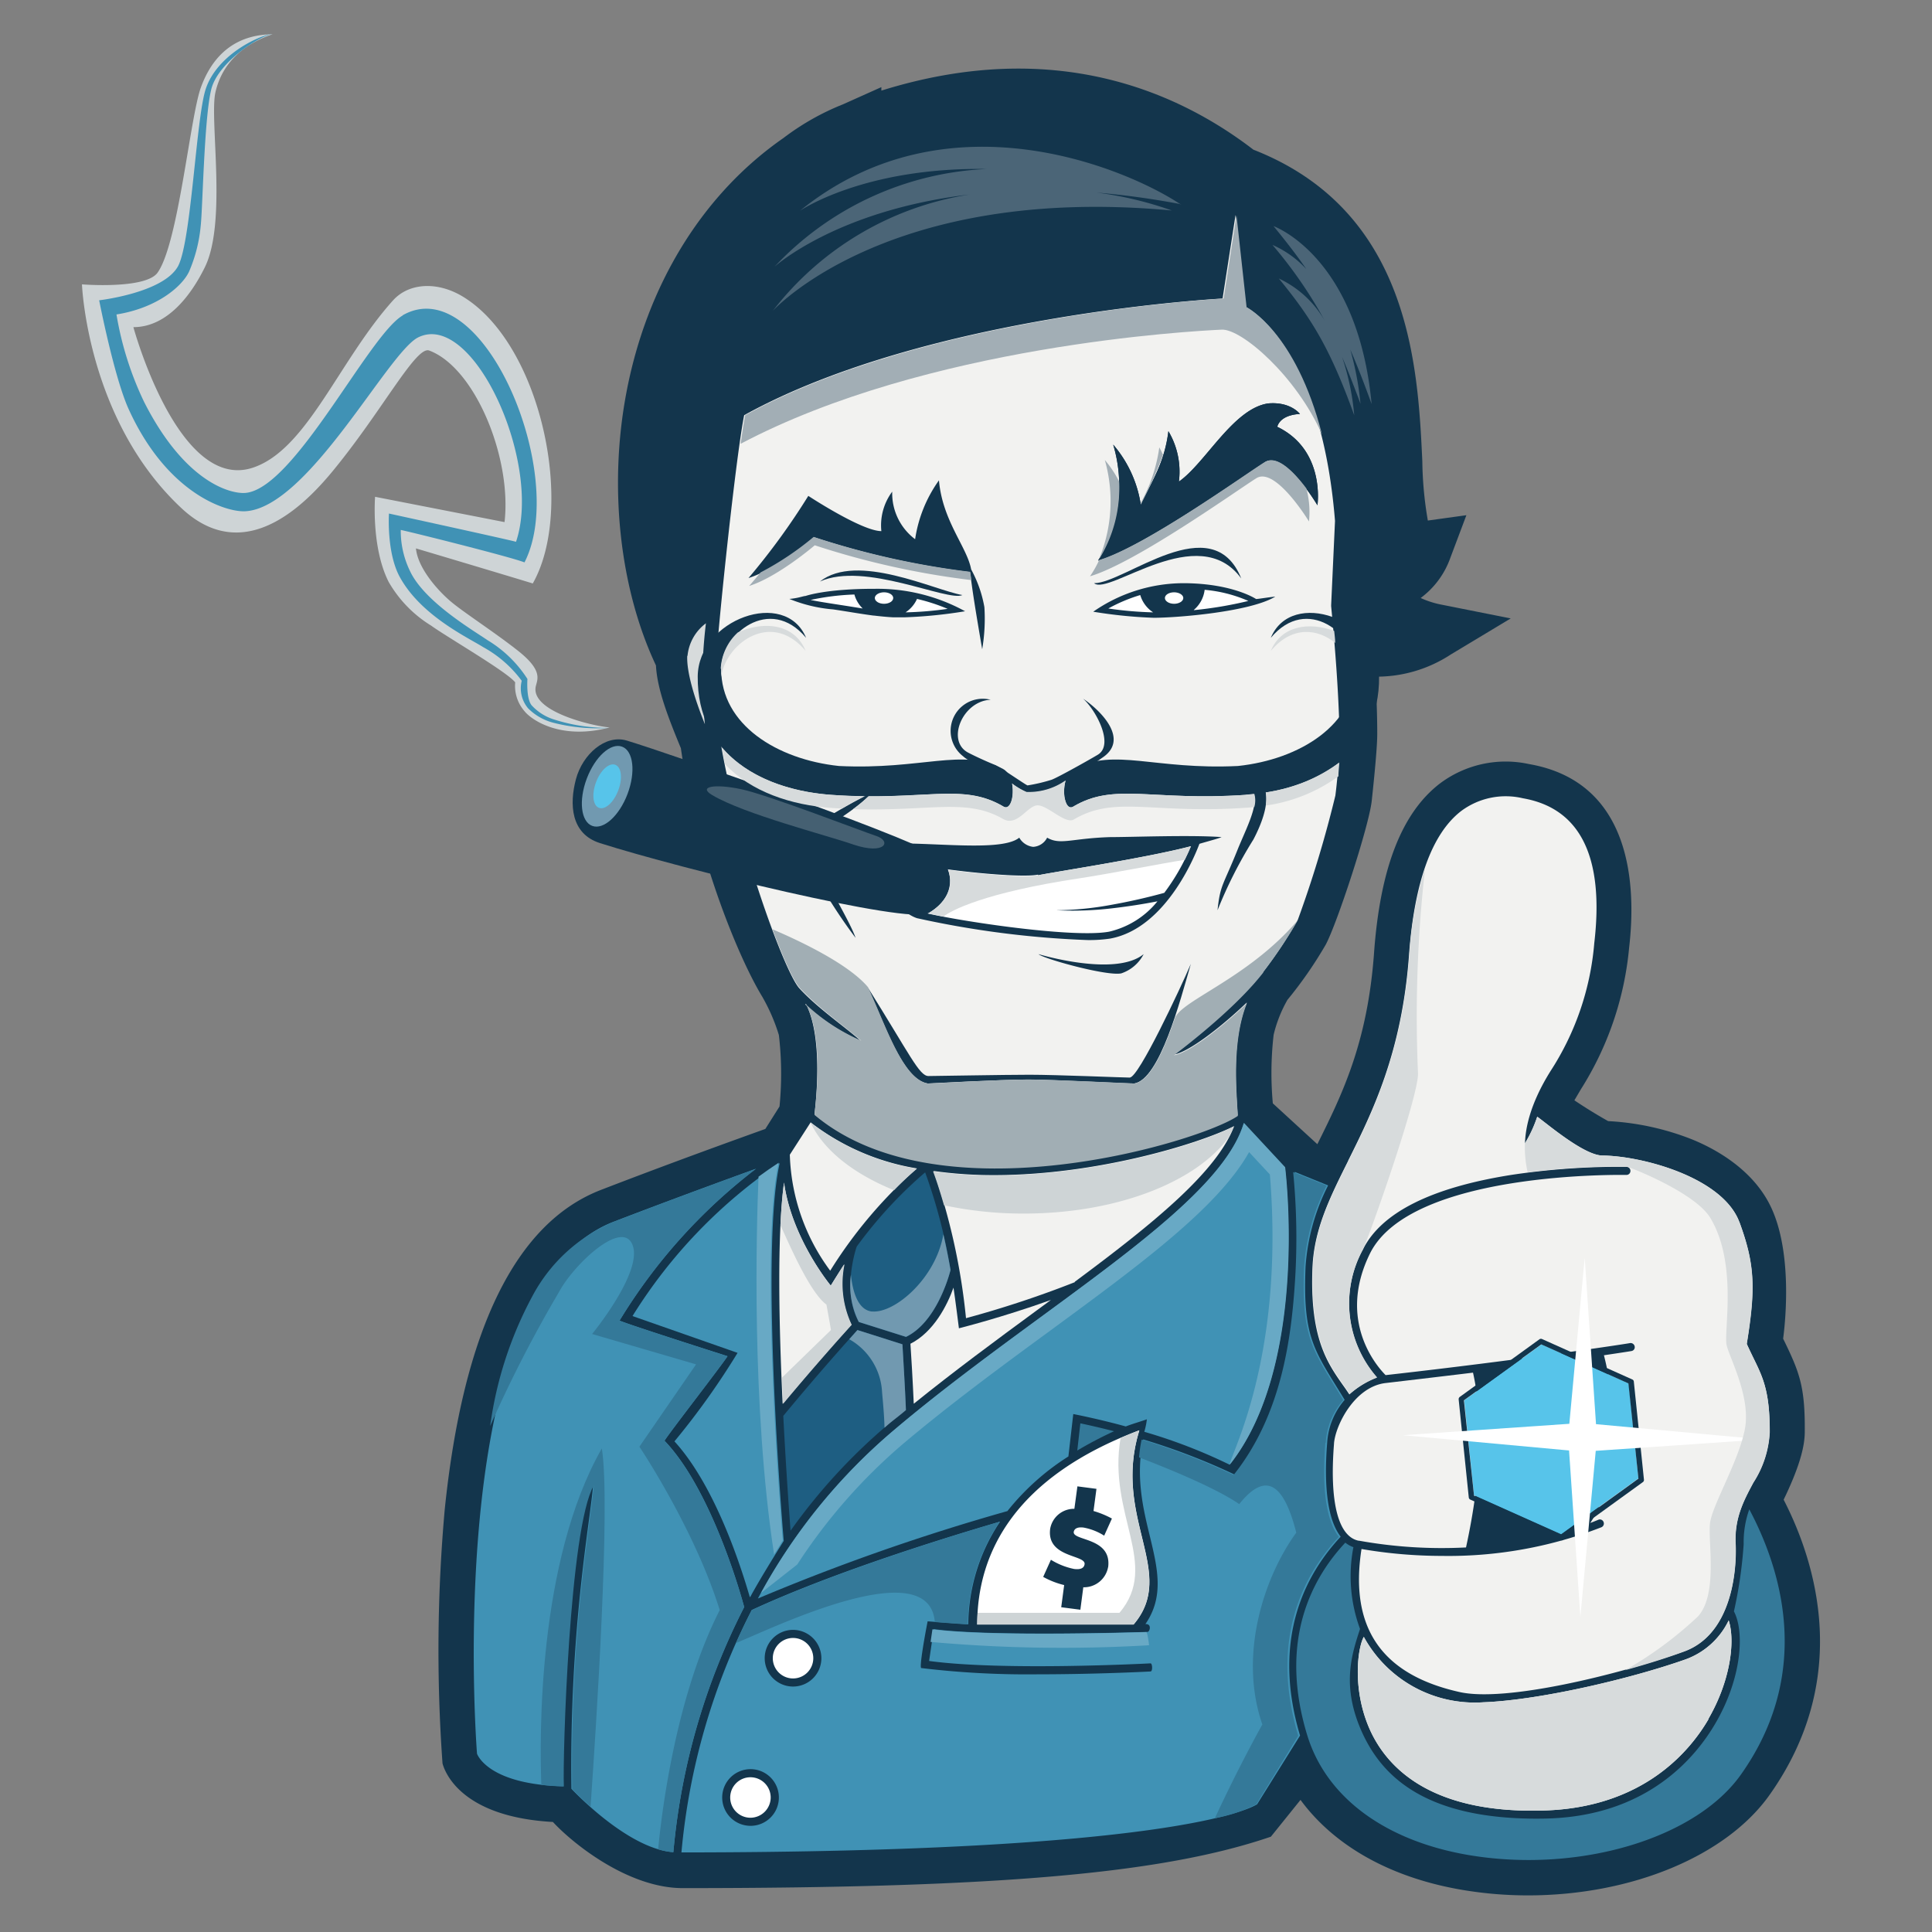 <svg id="Layer_1" data-name="Layer 1" xmlns="http://www.w3.org/2000/svg" viewBox="0 0 210 210">
  <rect x="0" y="0" width="210" height="210" fill="#808080" stroke="none"/>
  <defs>
    <style>
      .cls-1 {
        fill: #13354c;
      }

      .cls-2 {
        fill: #f2f2f0;
      }

      .cls-3 {
        fill: #347999;
      }

      .cls-4 {
        fill: #4092b5;
      }

      .cls-5 {
        fill: #1e5e82;
      }

      .cls-6 {
        fill: #d7dbdc;
      }

      .cls-7 {
        fill: #fff;
      }

      .cls-8 {
        fill: #57c4ea;
      }

      .cls-9 {
        fill: #456072;
      }

      .cls-10 {
        fill: #7199b0;
      }

      .cls-11 {
        fill: #ced4d6;
      }

      .cls-12 {
        fill: #a2aeb5;
      }

      .cls-13 {
        fill: #a1aeb4;
      }

      .cls-14 {
        fill: #4b6577;
      }

      .cls-15 {
        fill: #68a9c5;
      }
    </style>
  </defs>
  <title>8</title>
  <g>
    <path class="cls-1" d="M193.88,163c1.54-3.19,2.27-5.52,2.29-7.27.05-5.05-.57-6.57-2.35-10.22,0-.08,1.28-8.62-1.26-14.17-1.94-4.25-6.23-6.51-8.61-7.48a28.84,28.84,0,0,0-9.15-2c-1.38-.77-2.66-1.58-3.67-2.26l.68-1.16A34.74,34.74,0,0,0,177.08,103c.77-6.6.38-18-10.89-19.95a11.89,11.89,0,0,0-9.74,2.16c-4.12,3.21-6.44,9.23-7.1,18.4-.71,9.75-3.47,15.36-6.16,20.76l-4.84-4.44a36.26,36.26,0,0,1,.09-7.46,14.38,14.38,0,0,1,1.5-3.79,44.73,44.73,0,0,0,4.16-6c1.24-2.31,4.69-12.84,5-15.62.41-3.8.61-6.27.6-7.34,0-2-.08-4-.19-6.17a14.7,14.7,0,0,0,8.2-2.42l6.5-3.91-7.44-1.48a10.05,10.05,0,0,1-2.35-.74,9.28,9.28,0,0,0,3.22-4.35L159.39,56l-4.19.58a40.4,40.4,0,0,1-.6-6.45c-.48-10.19-1.27-27.17-18.36-33.86C128,9.94,114.54,4,95.8,9.85V9.47l-4.17,1.87A27.4,27.4,0,0,0,85.16,15c-8.81,6.12-14.88,16-17.09,27.76-1.92,10.21-.71,21.21,3.23,29.57.13,2.56,1.3,5.59,2.71,9,1.59,11.24,6.09,22.47,8.84,27a20.27,20.27,0,0,1,1.81,4.17,36.13,36.13,0,0,1,.07,7.77l-1.54,2.44c-2.78,1-10,3.59-17.85,6.62-9.28,3.57-15,15.26-17,34.75a171.94,171.94,0,0,0-.24,27.6c.27,1,2.08,5.81,12,6.36,2.14,2.32,8.16,7.19,14.11,7.19,34.59,0,52.33-1.62,63.93-5.59l3.22-4c3.74,5.09,10,8.58,18,9.85a42.71,42.71,0,0,0,6.72.53c11.3,0,21.63-4.3,26.32-11,8.8-12.5,5.08-25,1.48-32"/>
    <path class="cls-2" d="M146.54,126.16c2.6-5.23,5.84-11.73,6.61-22.32.58-7.92,2.47-13.19,5.64-15.66a8.1,8.1,0,0,1,6.75-1.41c6.24,1.09,8.85,6.39,7.75,15.75a30.07,30.07,0,0,1-4.76,13.91c-2.34,3.75-2.73,6.43-2.77,7.84a14.11,14.11,0,0,0,1.33-2.89c1.06.76,5.09,4.2,7.08,4.22,4.41.05,13.12,2.41,14.9,7.25,1.66,4.52,1.77,7.13.79,13.22,1.39,3.13,2.53,4.2,2.49,9.61a11.13,11.13,0,0,1-1.78,5.47c-1,1.91-2.09,3.87-1.92,6.74,0,.09.59,9.43-5.68,11.64-7.06,2.5-19.28,5.51-24.31,4.39-8.49-1.89-12-7-10.67-15.55a51.84,51.84,0,0,0,8.73.75A45.83,45.83,0,0,0,174.08,166a.44.44,0,0,0,.21-.59.43.43,0,0,0-.58-.21s-.32.14-.86.34c.78-1.13,2-3.59,2.35-7.95a31,31,0,0,0-.86-10.28c1.81-.27,2.86-.43,3-.46a.42.42,0,0,0,.34-.51.45.45,0,0,0-.52-.35c-.37.08-11.78,1.82-26.55,3.48-.9-.9-5.32-5.87-1.7-13.22,4.45-9,27.62-8.54,27.86-8.54a.43.43,0,0,0,.45-.43.44.44,0,0,0-.43-.45,78.85,78.85,0,0,0-12.47.87c-8.77,1.38-14.22,4.12-16.2,8.16a12.21,12.21,0,0,0,1.55,13.88,9.63,9.63,0,0,0-3,1.83c-.23-.34-.45-.67-.69-1-1.71-2.43-3.64-5.18-3.32-12.82.18-4.15,1.89-7.58,3.87-11.55"/>
    <path class="cls-2" d="M185.71,186.86c-2.07,3.56-7.15,9.58-17.78,9.93-12.22.4-17.08-4.52-19-8.72-2-4.42-1.35-9-.69-10.15a13.75,13.75,0,0,0,13,7.11c6-.22,15.92-2.52,22-4.67a8.35,8.35,0,0,0,4.66-4.23c.74,2.28.17,6.63-2.22,10.73"/>
    <path class="cls-2" d="M145,156.9c.15-1.93,2.18-6.1,5.53-6.56,0,0,6.66-.78,9.58-1.14,1.06,4.75,1,10.89-.76,19a50.85,50.85,0,0,1-11.61-.73l-.06,0c-2.23-.45-3.18-4.19-2.68-10.52"/>
    <path class="cls-3" d="M117.09,157.71l.34-3c.66.14,2,.43,3.66.86a41.39,41.39,0,0,0-4,2.1"/>
    <path class="cls-4" d="M124.66,154.27c-.53.2-1.74.55-2.29.78-3-.83-5.71-1.35-5.71-1.35l-.53,4.61a26.74,26.74,0,0,0-6.63,5.94,232,232,0,0,0-27.12,9.5A62.54,62.54,0,0,1,97.12,155.5c5.17-4.37,10.68-8.41,16-12.32,10.81-7.93,20.2-14.83,22.06-21.09l4.48,4.82c.22,1.86,2.29,21.82-6,32.3a57.74,57.74,0,0,0-9.28-3.58,7.94,7.94,0,0,0,.28-1.36"/>
    <path class="cls-4" d="M81.49,173.56c-.87-3-3.67-11.95-8.18-16.89a82.39,82.39,0,0,0,6.86-9.62l-11.42-4a55.19,55.19,0,0,1,16-16.63c-2.16,9.62.32,39.74.44,41.07,0,0-2.58,4.1-3.65,6.11"/>
    <path class="cls-2" d="M88.11,122A25.67,25.67,0,0,0,99.66,127a50.08,50.08,0,0,0-9.42,11.12,22.25,22.25,0,0,1-4.39-12.61Z"/>
    <path class="cls-5" d="M85.93,166.38c-.15-2-.5-6.8-.79-12.48,3.81-4.62,7.23-8.42,8.06-9.33l4.89,1.55c.06,1.07.29,4.8.38,7.14-.64.52-1.29,1-1.92,1.56a62.62,62.62,0,0,0-10.62,11.56"/>
    <path class="cls-5" d="M93.12,135.5a47.42,47.42,0,0,1,7.44-8.07,58.58,58.58,0,0,1,2.76,10.62c-.18.71-1.56,5.69-4.84,7.27l-5.13-1.62c-1.79-3.17-.44-7.59-.23-8.2"/>
    <path class="cls-2" d="M99.32,152.56c-.1-2.34-.29-5.53-.36-6.5,2.52-1.27,4-4.18,4.68-6.1.19,1.22.59,4.42.59,4.42s4.68-1.17,10-3.08l-1.59,1.17c-4.4,3.23-8.92,6.56-13.29,10.09"/>
    <path class="cls-2" d="M116.82,139.37A112,112,0,0,1,105,143.28a69.53,69.53,0,0,0-3.52-16,46.23,46.23,0,0,0,6.58.45c11.11,0,22.21-3.38,26.09-5.33-1.89,5-8.83,10.62-17.32,16.92"/>
    <path class="cls-2" d="M90.3,139.74s1.07-1.73,1.44-2.28a10.44,10.44,0,0,0,.79,6.54c-.81.89-3.91,4.33-7.46,8.59-.4-8.39-.62-18.34.15-24.05.85,6.12,5.08,11.2,5.08,11.2"/>
    <path class="cls-6" d="M74.73,71.29a5,5,0,0,1,2-3.54,54.62,54.62,0,0,0-.39,6.88c0,1.36.14,2.72.28,4.09-1.11-2.75-2-5.65-1.92-7.43"/>
    <path class="cls-2" d="M87.54,109.19a21,21,0,0,0,6,3.93c-1.6-1.43-4.68-3.54-6.65-5.69s-8.93-22-9.2-32.73c-.07-2.93,2.28-25.15,3.2-29.57,19.92-11,52-12.68,52-12.68l1.41-9.09,1.11,10s8.15,4,9.7,23.26l-.42,9.17v.09c.44,4.59.8,9.2.91,13.79a57.51,57.51,0,0,1-.45,6.8A124.47,124.47,0,0,1,141.06,100a48.75,48.75,0,0,1-3.75,5.62c-2.81,3.65-7.94,7.67-9.71,9,1.51-.22,5-2.85,7.93-5.66-1.76,4.31-1.12,10-1,12.26-4,2.78-32.34,11.39-46-.11.12-1.05,1-8.21-.93-12"/>
    <path class="cls-4" d="M62.11,194.45c-.23-17.29,2-28.74,2.36-33-2.66,4.55-3.4,29.64-3.25,32.71-7.89-.2-9.25-3.22-9.37-3.54-.15-1.87-3.64-50.72,14.86-57.83,6.2-2.38,12-4.5,15.47-5.76a60.06,60.06,0,0,0-14.84,16.51c1,.45,11.74,3.87,11.74,3.87-.78,1.19-6.41,8.42-6.85,9.19,5.13,5.35,8.35,16.9,8.66,18.08a72.53,72.53,0,0,0-7.7,26.64c-4.68-.33-10.24-6-11.08-6.89"/>
    <path class="cls-4" d="M136.64,196.12c-.84.53-9.77,5.21-62.57,5.23A71.74,71.74,0,0,1,81.71,175c8.38-3.87,19.62-7.45,27-9.61a20.28,20.28,0,0,0-3.46,11.16c-1.5-.09-3.65-.26-4.42-.32-.3,1.51-.93,5.05-.69,5.08a96.19,96.19,0,0,0,12.71.68c6.36,0,12.12-.3,12.21-.31.25,0,.2-.89,0-.88s-16,.84-24.07-.26l.51-3.46c6.38.86,23.2.3,23.23.3.24,0,.51-.89-.23-.85,2.07-3,1.32-6.09.47-9.61-.73-3-1.55-6.42-.71-10.46a71.46,71.46,0,0,1,10,3.85c5.23-6.57,6.27-14.9,6.67-21.23a75.39,75.39,0,0,0-.2-11.7l3.63,1.47a22.83,22.83,0,0,0-2.45,8.81c-.33,7.93,1,9.14,4.25,14.5a7.83,7.83,0,0,0-1.9,4.65c-.4,5,.11,8.48,1.47,10.22-3.82,4.08-7.56,11.08-4.42,21.62Z"/>
    <path class="cls-1" d="M105.44,62.15c.09.71.26,2,.47,3.32.26,1.68.85,5.1.85,5.1A19.85,19.85,0,0,0,107,66a13.35,13.35,0,0,0-1.44-4.11c-.44-2.42-3.12-5.27-3.5-9.68a14.68,14.68,0,0,0-2.59,6.4,6.24,6.24,0,0,1-2.49-5.17,6.13,6.13,0,0,0-1.18,4.29c-2.12,0-7.94-3.83-7.94-3.83a74.77,74.77,0,0,1-6.5,8.93c3.16-1,7.14-4.43,7.14-4.43a88.69,88.69,0,0,0,17,3.79"/>
    <path class="cls-1" d="M86.2,177.16a3.08,3.08,0,1,0,3.08,3.08,3.09,3.09,0,0,0-3.08-3.08"/>
    <path class="cls-7" d="M86.2,182.44a2.2,2.2,0,1,1,2.2-2.2,2.2,2.2,0,0,1-2.2,2.2"/>
    <path class="cls-1" d="M81.57,192.3a3.08,3.08,0,1,0,3.09,3.08,3.08,3.08,0,0,0-3.09-3.08"/>
    <path class="cls-7" d="M81.57,197.58a2.2,2.2,0,1,1,2.2-2.2,2.21,2.21,0,0,1-2.2,2.2"/>
    <path class="cls-1" d="M107.68,76.06a3.49,3.49,0,0,0-3,6.14c.71.64,1.32.69,3.63,1.41a9.62,9.62,0,0,0,3.29,2.52c.47.1,3.68-.12,5-2.06a12.18,12.18,0,0,0,3.17-1.68c3.1-2-.17-5.2-2.05-6.45,1.36,1.18,3.44,5,1.6,6.1-.9.54-4.25,2.42-5,2.71a18,18,0,0,1-2.63.62c-.12,0-2.71-1.8-3.45-2.19,0,0-1.55-.62-3-1.37-2.42-1.26-.63-5.62,2.44-5.75"/>
    <path class="cls-1" d="M134.92,62.88c-3.14-7.81-12.66.53-16,.51,1.61,1.41,11.35-6.91,16-.51"/>
    <path class="cls-1" d="M89.12,63.21C94,61,103,65.43,104.61,64.68c-3-.51-11.46-4.67-15.49-1.47"/>
    <path class="cls-1" d="M137.48,50.22c2.15-1.33,5.72,4.7,5.72,4.7s.89-6-4.37-8.53C139.24,45,141.3,45,141.3,45s-1-1.36-3.45-1.15c-3.8.55-6.81,6.47-9.71,8.5A8.59,8.59,0,0,0,127,46.87c-.43,3.51-1.84,5.48-3,8a13,13,0,0,0-3-6.54,15.55,15.55,0,0,1-1.64,12.6c5-1.48,16-9.36,18.08-10.66"/>
    <path class="cls-1" d="M135.78,84.14c-1.32-.45-6.18.53-7.27.62s-4.56.43-5.28-1.35c-.61-.52-1.09-.52-.71.52s2.41,2.72,6.07,2.14c2.8-.45,5.34-1,6.78-.59,2.2.69.28,4.08-.82,6.8-1.6,4-1.92,3.85-2.21,6.66a48.33,48.33,0,0,1,3.9-7.69c1.57-3,2.32-6.18-.46-7.11"/>
    <path class="cls-1" d="M88.58,90.86c.91-.89,4.37-2.69,6.23-4.72a58,58,0,0,0-7.5,4.42C86.11,91.38,90,98,93,101.94c-1-2.82-5.77-9.74-4.39-11.08"/>
    <path class="cls-1" d="M99.71,99.81a103.1,103.1,0,0,0,18.49,2.37,15.2,15.2,0,0,0,2.47-.16c6.29-1.15,9.47-9.68,9.7-10.3.52-.16,2.1-.58,2.41-.73-3.32-.25-9.62,0-12.11,0-4.18.13-5.43.9-6.85.06a1.82,1.82,0,0,1-1.52,1,2,2,0,0,1-1.51-1c-2.17,1.78-11.5.12-16.07.8a.39.39,0,0,1,0-.06l-.29.11a4.52,4.52,0,0,0-1.44.46c.38.16.83.31,1.32.46.76,1.8,2.86,6.22,5.42,7"/>
    <path class="cls-7" d="M112.81,95.14c1.78-.37,11.72-1.87,16.63-3.16a23.29,23.29,0,0,1-2.89,5.07q-2.83.78-5.75,1.3a34.6,34.6,0,0,1-6,.59,36.37,36.37,0,0,0,6.08-.21c1.65-.19,3.29-.44,4.93-.76a9.52,9.52,0,0,1-5.26,3.3c-4.15.76-17.67-1.36-20.61-2.2-2-.57-3.82-4-4.68-6,5.62,1.47,15.57,2.43,17.57,2"/>
    <path class="cls-1" d="M124.31,103.71c-3.09,2.53-11.43,0-11.43,0,.53.5,7.45,2.42,9,2.09a4.24,4.24,0,0,0,2.43-2.09"/>
    <path class="cls-1" d="M122.85,117.13c-.7,0-8-.31-10.93-.31-2.73,0-10.26.14-11,.14-1,0-2-2.3-6.62-9.67,1.88,4,3.77,10,6.52,10.48.22,0,7.85-.43,11-.43,2.43,0,11.25.46,11.46.43,2.78-.45,5-9,6.16-13-1.2,2.8-5.67,12.34-6.63,12.35"/>
    <path class="cls-1" d="M134.56,83.26c6.72-.71,12.82-4.49,12.79-10.55,0-3.74-5.26-8.11-9.22-3.38,2.26-5.44,11.71-2,11.77,4.18.1,8.7-7.28,12.39-14.54,12.89-10.17.7-14.21-1.4-18.71,1.28-1.14.67-1.54-3.26.11-4.12,4.39-2.3,8.76.14,17.8-.3"/>
    <path class="cls-1" d="M91.19,83.26c-6.73-.71-12.82-4.49-12.8-10.55,0-3.74,5.27-8.11,9.23-3.38-2.26-5.44-11.71-2-11.78,4.18-.09,8.7,7.29,12.39,14.55,12.89,10.17.7,14.21-1.4,18.71,1.28,1.14.67,1.54-3.26-.11-4.12-4.39-2.3-8.76.14-17.8-.3"/>
    <path class="cls-1" d="M95.12,64H95c-5.28,0-7.44.78-7.44.78-.24,0-.78.24-1.76.32a16.07,16.07,0,0,0,4.76,1.14c1.38.2,2.87.47,4.38.67l.06,0c.67.08,1.36.15,2.07.19h0c.42,0,.84,0,1.26,0h0a51.15,51.15,0,0,0,6.57-.66A19.82,19.82,0,0,0,95.12,64"/>
    <path class="cls-7" d="M90.6,65.64c-1.16-.18-1.93-.31-2.49-.43a26.79,26.79,0,0,1,4.76-.59,3.37,3.37,0,0,0,.9,1.52l-1.43-.23-1.74-.27"/>
    <path class="cls-7" d="M99.63,65.09A20.15,20.15,0,0,1,103,66.18a37.89,37.89,0,0,1-4.57.38,3.43,3.43,0,0,0,1.25-1.47"/>
    <polygon class="cls-8" points="178.09 160.69 169.69 166.77 160.22 162.53 159.15 152.21 167.56 146.13 177.03 150.37 178.09 160.69"/>
    <path class="cls-1" d="M169.72,167.4l-.12,0L159.82,163a.29.29,0,0,1-.17-.23l-1.1-10.66a.31.31,0,0,1,.12-.27l8.68-6.28a.3.3,0,0,1,.29,0l9.78,4.38a.27.27,0,0,1,.17.24l1.1,10.65a.28.28,0,0,1-.12.27l-8.68,6.28a.27.27,0,0,1-.17.06m-9.5-4.87,9.46,4.24,8.41-6.09L177,150.37l-9.47-4.24-8.41,6.08Z"/>
    <path class="cls-1" d="M100.88,99.28c2.14-1.23,3.21-3.34,1.65-5.79-1.07-1.67-30-11.67-34.42-13-2.32-.68-4.79,1.5-5.51,4.21s-.57,5.93,2.61,6.94c8.81,2.81,33.54,8.85,35.67,7.62"/>
    <path class="cls-9" d="M92.76,91.8c-2.85-1-11.84-3.29-15.35-5.38-1.56-.92.25-1.25,3.15-.64s13.2,4.6,14.67,5.08c1.72.56,1,2.11-2.47.94"/>
    <path class="cls-10" d="M68.21,86.3c-.9,2.38-2.61,3.93-3.84,3.47s-1.49-2.76-.59-5.14,2.61-3.93,3.84-3.47,1.49,2.76.59,5.14"/>
    <path class="cls-8" d="M67.2,85.92c-.49,1.29-1.42,2.14-2.09,1.89s-.81-1.5-.32-2.8,1.42-2.13,2.09-1.88.81,1.5.32,2.79"/>
    <path class="cls-7" d="M123.8,155.48c-13.37,5.05-17.58,13.18-17.58,21.09h17c4.81-5.65-2.33-11.53.62-21.09m-3.39,14.83a2.67,2.67,0,0,1-2.7,2.22l-.32,2.44-2.08-.27.32-2.41a9,9,0,0,1-2.28-.89l.84-1.86a7.68,7.68,0,0,0,2.52,1c.7.09,1.08-.09,1.14-.52.14-1.05-4.16-.68-3.74-3.85a2.63,2.63,0,0,1,2.63-2.17l.33-2.44,2.07.27-.32,2.41a10.06,10.06,0,0,1,2,.82l-.84,1.86a6.3,6.3,0,0,0-2.24-.88c-.65-.08-1,.1-1.07.47-.13,1,4.17.58,3.74,3.85"/>
    <path class="cls-1" d="M136.53,65.11s-2.5-1.68-7.78-1.72h-.14a17.24,17.24,0,0,0-9.78,3.1,51.15,51.15,0,0,0,6.57.66h0c2.6,0,10.51-.65,13.22-2.3-.83.08-1.85.26-2.09.26"/>
    <path class="cls-7" d="M123.94,64.68a3.4,3.4,0,0,0,1.4,1.88,39.41,39.41,0,0,1-4.87-.42,17.53,17.53,0,0,1,3.47-1.46"/>
    <path class="cls-7" d="M129.77,66.29a3.39,3.39,0,0,0,1.17-2.18,15.1,15.1,0,0,1,4.75,1.21,42.77,42.77,0,0,1-5.92,1"/>
    <path class="cls-7" d="M128.62,65c0,.35-.46.63-1,.63s-1-.28-1-.63.46-.62,1-.62,1,.28,1,.62"/>
    <path class="cls-7" d="M95.09,65c0,.35.45.63,1,.63s1-.28,1-.63-.46-.62-1-.62-1,.28-1,.62"/>
    <path class="cls-11" d="M50.36,32.27c-2.82-1.73-5.92-1.52-7.63.37C36.84,39.18,33.4,48.86,27.5,50.83c-8.12,2.71-13-15.27-13-15.27,3.66,0,6.26-3.45,7.76-6.5,2.43-4.92.5-16,1.15-19,.34-1.51,1.46-4.74,6.22-6.34C28,3.77,23.83,4,21.83,9.52c-1.19,3.31-2.46,17.14-4.75,20.18-1.43,1.75-8.17,1.21-8.17,1.21s.55,14.78,10.85,24.36c5.24,4.87,10.92,2.58,16.35-4s9.1-13.71,10.54-13.17c5,1.87,9,11.69,8.19,18.65L40.77,54s-.44,5.48,1.48,9.26A13.41,13.41,0,0,0,46.86,68C48.57,69.24,55.08,73,56,74.17a4.18,4.18,0,0,0,1,3.12c.79,1,4,3.18,9.26,1.78-2-.17-8.76-1.8-8-4.56.2-.77.66-1.72-2-3.81s-5.92-4.17-7.31-5.36-3.53-3.58-3.74-5.73C46.54,60,56.57,63,57.91,63.42c4.62-8.15,1-25.89-7.55-31.15"/>
    <path class="cls-4" d="M43.79,34.28C40.09,36.39,32,53.15,26.66,53.58c-1.61.12-6.57-1.15-11-9.9a35.39,35.39,0,0,1-3-9.5c4.43-.7,7.17-3.08,7.9-4.68a16.32,16.32,0,0,0,1.26-5c.2-1.67.37-11.54,1.12-14.69C23.57,6.91,28,4,29.62,3.68c-1.63.21-6.06,2.36-7.26,6-1.05,3.2-1.56,16.51-3,19.24-1.58,2.92-8.58,3.72-8.58,3.72s1.62,8.34,3.2,11.82c4.18,9.2,10.6,11.24,12.7,11.11,6.84-.4,15.47-17.23,18.76-18.89,6-3,13.55,13.7,10.65,22.21-.88-.25-13.81-3.07-13.81-3.07S42,60,43.43,62.67c2.3,4.25,7.44,6.63,9.09,7.67A12.92,12.92,0,0,1,56.71,74a3.37,3.37,0,0,0,.7,3,6,6,0,0,0,2.74,1.56,19.49,19.49,0,0,0,6.12.56,19.29,19.29,0,0,1-6-.9,5.53,5.53,0,0,1-2.47-1.54c-.63-.74-.47-2.88-.47-2.88A13.29,13.29,0,0,0,53,69.59c-1.62-1.11-6.89-4.2-8.44-7.53a10,10,0,0,1-1-4.46c2,.44,12.16,3,13.45,3.53,4.85-9.46-4.52-31.87-13.26-26.85"/>
    <polygon class="cls-7" points="171.78 175.75 170.55 157.66 152.49 156 170.58 154.76 172.25 136.71 173.48 154.8 191.54 156.46 173.45 157.7 171.78 175.75"/>
    <path class="cls-12" d="M132.78,35.83c2.18-.11,8.14,5.07,10.92,11.4-2.86-11.2-8.2-13.83-8.2-13.83l-1.1-10L133,32.45s-32.11,1.73-52,12.68c-.14.67-.31,1.75-.5,3.11,20.27-10.71,49-12.26,52.34-12.41"/>
    <path class="cls-1" d="M137.48,50.22c2.15-1.33,5.72,4.7,5.72,4.7s.89-6-4.37-8.53C139.24,45,141.3,45,141.3,45s-1-1.36-3.45-1.15c-3.8.55-6.81,6.47-9.71,8.5A8.59,8.59,0,0,0,127,46.87c-.43,3.51-1.84,5.48-3,8a13,13,0,0,0-3-6.54,15.55,15.55,0,0,1-1.64,12.6c5-1.48,16-9.36,18.08-10.66"/>
    <path class="cls-12" d="M124,54.82a43,43,0,0,0,2.41-5.39,8.52,8.52,0,0,0-.4-.8,17.33,17.33,0,0,1-2,6,.68.68,0,0,0,0,.14"/>
    <path class="cls-12" d="M137.48,50.22c-2.1,1.3-13,9.16-18,10.65a11.93,11.93,0,0,1-1,1.77c5-1.48,16-9.36,18.08-10.66s5.72,4.7,5.72,4.7a9.8,9.8,0,0,0-.29-3.6c-1.24-1.65-3.13-3.69-4.48-2.86"/>
    <path class="cls-12" d="M119.48,60.76a14.62,14.62,0,0,0,2.16-8.43A11.75,11.75,0,0,0,120.09,50a16.37,16.37,0,0,1-.61,10.72"/>
    <path class="cls-12" d="M105.44,62.15a88.69,88.69,0,0,1-17-3.79,32.26,32.26,0,0,1-5.77,3.86c-.41.51-.83,1-1.24,1.47,3.15-1,7.13-4.42,7.13-4.42a88.26,88.26,0,0,0,17,3.78c0-.33-.07-.63-.12-.9"/>
    <path class="cls-13" d="M137.31,105.66a51.5,51.5,0,0,0,3.75-5.63c-5.42,6.34-12.7,8.71-13.37,10.68-1.17,3.45-2.66,6.78-4.37,7.06-.22,0-9-.43-11.46-.43-3.15,0-10.78.46-11,.43-2.75-.45-4.64-6.49-6.52-10.48-2.06-2.44-7.06-4.87-10.37-6.28,1.24,3.33,2.35,5.75,3,6.42,2,2.15,5,4.26,6.65,5.69a20.85,20.85,0,0,1-6-3.93c2,3.75,1,10.91.92,12,13.69,11.5,42,2.89,46,.11-.08-2.3-.72-8,1-12.26-2.93,2.81-6.42,5.44-7.93,5.66,1.77-1.34,6.9-5.36,9.71-9"/>
    <path class="cls-6" d="M145.13,69.88c0-.43-.07-.87-.11-1.3-2.7-1-5.73-.61-6.89,2.17,2.33-2.78,5.11-2.41,7-.87"/>
    <path class="cls-6" d="M78.39,72.71a8.11,8.11,0,0,0,0,.86c.49-3.59,5.42-7.31,9.18-2.82-1.23-3-4.57-3.27-7.38-2a5.77,5.77,0,0,0-1.85,3.93"/>
    <path class="cls-6" d="M135.36,86.4c-10.17.7-14.21-1.4-18.71,1.28-.46.27-.8-.22-.93-1v.06a4.62,4.62,0,0,1,.11-1.92,6.93,6.93,0,0,1-4.25,1.26,6.84,6.84,0,0,1-1.56-.92,4.88,4.88,0,0,1,0,1.53h0c-.13.73-.47,1.22-.93,1-3.85-2.29-7.37-1.08-14.69-1.13a16.63,16.63,0,0,1-1.67,1.39C101.11,88.21,105,86.72,109,89c1.55.91,2.63-1.36,3.71-1.46s3.07,2.08,4,1.54c4.5-2.67,8.54-.57,18.71-1.28.31,0,.62-.06.92-.09a2.61,2.61,0,0,0,0-1.42l-.91.09"/>
    <path class="cls-6" d="M137.58,86.13a4.28,4.28,0,0,1,0,1.43,17.63,17.63,0,0,0,7.9-3.18c0-.48.07-1,.1-1.5a17.56,17.56,0,0,1-8,3.25"/>
    <path class="cls-6" d="M90.39,86.4c-4.55-.32-9.14-1.88-11.91-5.15.1.6.21,1.2.33,1.81,2.8,3,7.21,4.46,11.58,4.76l1.12.07c.84-.5,1.69-1,2.42-1.34-1.09,0-2.27-.06-3.54-.15"/>
    <path class="cls-6" d="M103.06,94.55c.71,2-.33,3.67-2.16,4.73l-.06,0,1.71.35c.76-.62,4.36-2.6,14.84-4.17,3.13-.47,8.92-1.62,11.39-2,.3-.6.53-1.12.68-1.48-4.91,1.29-14.85,2.79-16.63,3.16-1.22.24-5.41,0-9.77-.59"/>
    <path class="cls-11" d="M108,127.78a46.43,46.43,0,0,1-6.58-.45c.28.73.71,2,1.19,3.68a41.36,41.36,0,0,0,8.68.9c10.12,0,18.77-3.45,22.29-8.33a12.36,12.36,0,0,0,.51-1.13c-3.88,2-15,5.33-26.09,5.33"/>
    <path class="cls-11" d="M88.1,122c1.39,3,4.67,5.59,9.08,7.37,1-1.05,1.9-1.83,2.48-2.33A25.6,25.6,0,0,1,88.1,122Z"/>
    <path class="cls-3" d="M144.1,156.83a7.77,7.77,0,0,1,1.9-4.65c-3.23-5.36-4.58-6.57-4.25-14.5a22.83,22.83,0,0,1,2.45-8.81l-3.64-1.47a73.71,73.71,0,0,1,.21,11.7c-.4,6.33-1.45,14.66-6.68,21.22a72.51,72.51,0,0,0-10-3.84,15,15,0,0,0-.28,1.93c2.79,1.07,8.25,3.26,10.89,5.08,3-3.76,4.9-2,6.2,3.1-3.46,4.76-6.32,13.22-3.69,20.85-2.21,4-4,7.7-5.16,10.19a16.35,16.35,0,0,0,4.51-1.51l4.55-7.45c-3.14-10.54.6-17.54,4.42-21.62-1.36-1.74-1.87-5.2-1.47-10.22"/>
    <path class="cls-3" d="M80,178.59c4-1.63,21-9.93,21.61-2.28,1,.08,2.47.19,3.59.26a20.2,20.2,0,0,1,3.46-11.16c-7.33,2.16-18.57,5.75-26.95,9.61q-.93,1.8-1.71,3.57"/>
    <path class="cls-3" d="M189.28,192.82c-4.89,7-17.49,10.76-29.32,8.87-9.27-1.49-15.79-6.26-17.87-13.08-3.12-10.23.46-17,4.14-20.93a3,3,0,0,0,.88.49,16.6,16.6,0,0,0,.72,8.89c-.94,2.86-2.05,6.31.28,11.37,2,4.28,6.43,9.5,19.84,9.24,11.07-.21,16.36-6.65,18.52-10.37,2.86-4.91,3.17-9.92,2-12.15a47.78,47.78,0,0,0,1.06-7.32,10.57,10.57,0,0,1,.61-3.77c3.31,6.21,7.06,17.52-.86,28.76"/>
    <path class="cls-3" d="M82.18,127.05c-3.49,1.26-9.27,3.38-15.47,5.76a17.76,17.76,0,0,0-8.85,8.09A41.48,41.48,0,0,0,53.28,155a141.31,141.31,0,0,1,7.49-14.58c1.61-3,6.91-8,8-5.06S64.36,145,64.36,145l11.3,3.3-6.16,8.95s6,8.95,8.73,17.76c-4.94,9.69-6.4,22.87-6.69,26a7.51,7.51,0,0,0,1.65.32,72.53,72.53,0,0,1,7.7-26.64c-.31-1.18-3.53-12.73-8.66-18.08.44-.77,6.07-8,6.85-9.19,0,0-10.7-3.42-11.74-3.87a60.06,60.06,0,0,1,14.84-16.51"/>
    <path class="cls-3" d="M65.41,157.45c-7,12.28-6.76,31.5-6.57,36.56.74.09,1.55.15,2.45.17-.15-3.07.6-28.16,3.25-32.71-.35,4.24-2.59,15.68-2.35,33,.26.27,1,1,2,1.92.59-8.35,2.2-32.89,1.23-38.92"/>
    <path class="cls-11" d="M91.74,137.46c-.37.55-1.44,2.28-1.44,2.28s-4.23-5.08-5.08-11.2c-.18,1.33-.3,2.9-.39,4.62,1.14,2.52,3.26,7.37,5,8.64.44,2.39.49,2.77.49,2.77L85,149.74q.06,1.45.12,2.85c3.55-4.26,6.65-7.7,7.46-8.59a10.44,10.44,0,0,1-.79-6.54"/>
    <path class="cls-10" d="M94.81,142.56c-1.69-.15-2.17-2.54-2.32-4a8.84,8.84,0,0,0,.86,5.13l5.13,1.62c3.28-1.58,4.66-6.56,4.84-7.27-.25-1.43-.52-2.72-.78-3.88-.82,4.81-5.3,8.6-7.73,8.39"/>
    <path class="cls-10" d="M98.47,153.26c-.09-2.34-.32-6.07-.38-7.14l-4.89-1.55-.89,1a7,7,0,0,1,3.57,5.81c.18,1.9.25,3.07.26,3.81l.41-.36c.63-.53,1.28-1,1.92-1.56"/>
    <path class="cls-6" d="M146.68,151.54a9.63,9.63,0,0,1,3-1.83,12.21,12.21,0,0,1-1.55-13.88c.72-1.46,6.1-16.74,6-19.18a143.08,143.08,0,0,1,.77-22.25,38.77,38.77,0,0,0-1.71,9.44c-.77,10.59-4,17.09-6.61,22.32-2,4-3.69,7.4-3.87,11.55-.32,7.64,1.61,10.39,3.32,12.82.24.34.46.67.69,1"/>
    <path class="cls-6" d="M185.71,186.86c-2.07,3.56-7.15,9.58-17.78,9.93-12.22.4-17.08-4.52-19-8.72-2-4.42-1.35-9-.69-10.15a13.75,13.75,0,0,0,13,7.11c6-.22,15.92-2.52,22-4.67a8.35,8.35,0,0,0,4.66-4.23c.74,2.28.17,6.63-2.22,10.73"/>
    <path class="cls-6" d="M189.06,132.85c-1.78-4.84-10.49-7.2-14.89-7.25-2,0-6-3.46-7.08-4.22a13.42,13.42,0,0,1-1.34,2.89,12.27,12.27,0,0,0,.3,3.15,78.82,78.82,0,0,1,10.72-.62c.25,0,7.48,2.81,9.14,5.59,3,5,1.42,12.41,1.77,13.84s2.6,5.59,2,9-3.53,8.3-3.8,10.28.89,7.75-1.32,10.19a41.21,41.21,0,0,1-7.91,5.84c2.32-.64,4.5-1.32,6.34-2,6.26-2.21,5.68-11.55,5.68-11.64-.17-2.87.89-4.83,1.92-6.74a11.13,11.13,0,0,0,1.78-5.47c0-5.41-1.1-6.48-2.5-9.61,1-6.09.87-8.7-.79-13.22"/>
    <path class="cls-11" d="M123.8,155.48c-.71.27-1.39.55-2,.83-1.43,8.34,4.32,13.76-.12,19H106.26c0,.42-.05.85-.05,1.28h17c4.81-5.65-2.33-11.53.62-21.09"/>
    <path class="cls-14" d="M128.42,22.24l-.08,0,.08,0-.22-.11c-5.89-3.86-25.34-12.12-41.26.79,0,0,6.89-4.76,20.3-4.55A33.66,33.66,0,0,0,84.18,29s6.73-6.15,21.23-7.86A33.54,33.54,0,0,0,84,33.79S96.44,20,127.37,22.88a38.92,38.92,0,0,0-8.2-1.95,88.92,88.92,0,0,1,9,1.23l.27.08"/>
    <path class="cls-14" d="M146.77,38c.76,1.74,1.51,3.68,2.32,5.92-1.51-16.1-10.66-19.34-10.66-19.34,1.34,1.64,2.51,3.14,3.56,4.67a11,11,0,0,0-3.68-2.63A48.3,48.3,0,0,1,144,34.87a11.23,11.23,0,0,0-5-4.6c3.68,4.48,5.62,7.73,8.2,14.87a27.08,27.08,0,0,0-1.32-6.34c.64,1.5,1.29,3.17,2,5.09A32.74,32.74,0,0,0,146.77,38"/>
    <path class="cls-15" d="M84.64,126.38c-.75.49-1.48,1-2.19,1.52-.23,5.48-.79,24.83,1.69,41.07.55-.88.94-1.51.94-1.52-.11-1.33-2.6-31.45-.44-41.07"/>
    <path class="cls-15" d="M124.9,178.83c-.09-.75-.21-1.44-.32-1.43s-16.85.56-23.23-.3l-.2,1.37a159.85,159.85,0,0,0,23.75.36"/>
    <path class="cls-15" d="M86.66,170.05l0,0a60.5,60.5,0,0,1,11.64-13.23c5.14-4.32,10.62-8.35,15.93-12.24,9.65-7.09,18.17-13.34,21.54-19.35l2.26,2.43c1.66,20.24-4.51,30.83-4.34,31.51l0,0c8.3-10.48,6.23-30.44,6-32.3l-4.48-4.82c-1.86,6.26-11.25,13.16-22.06,21.09-5.33,3.91-10.84,7.95-16,12.32a62.59,62.59,0,0,0-14.43,17.69Z"/>
  </g>
</svg>
